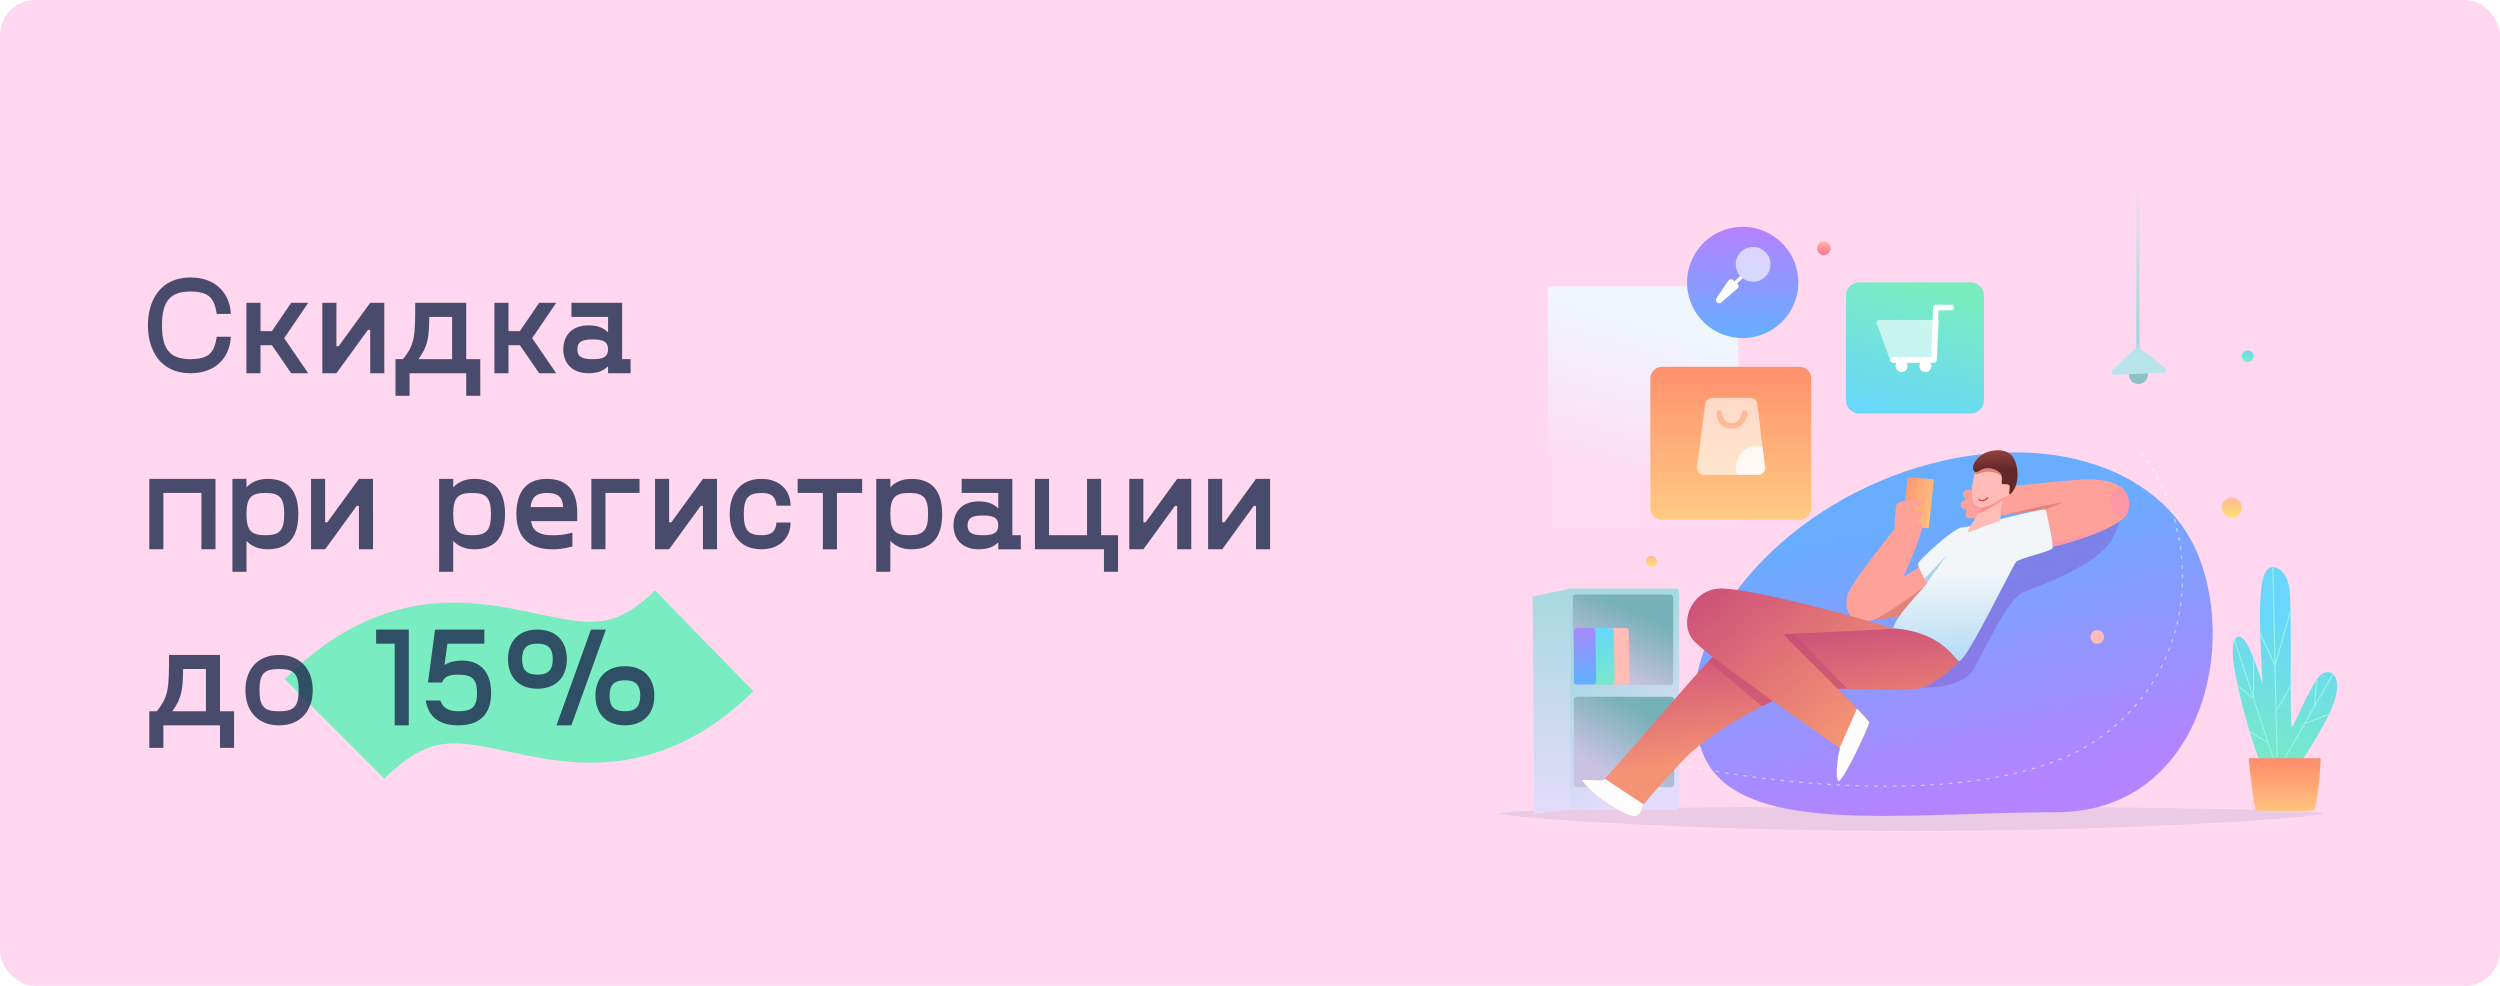 <svg width="355" height="140" viewBox="0 0 355 140" fill="none" xmlns="http://www.w3.org/2000/svg">
    <rect width="355" height="140" rx="5" fill="#FFD8EF"/>
    <path d="M219.833 40.666h27v35h-27v-35z" fill="url(#paint0_linear)"/>
    <path opacity=".1" d="M329.888 115.508c0 .534-26.166 2.491-58.444 2.491-32.278 0-58.444-1.957-58.444-2.491s26.166-.966 58.444-.966c32.278 0 58.444.432 58.444.966z" fill="#324D8D"/>
    <path d="M222.645 83.996c0-.233.189-.423.423-.423h14.946c.234 0 .423.19.423.423v30.598a.423.423 0 01-.423.423h-14.946a.423.423 0 01-.423-.423V83.996z" fill="url(#paint1_linear)"/>
    <path d="M223.35 84.842c0-.234.189-.423.423-.423h13.395c.234 0 .423.19.423.423v11.985a.423.423 0 01-.423.423h-13.395a.423.423 0 01-.423-.423V84.842z" fill="url(#paint2_linear)"/>
    <path d="M223.491 99.366c0-.233.189-.423.423-.423h13.395c.234 0 .423.19.423.423v11.986a.423.423 0 01-.423.423h-13.395a.423.423 0 01-.423-.423V99.366z" fill="url(#paint3_linear)"/>
    <path d="M217.64 84.818a.14.14 0 01.112-.14l5.145-1.069c.088-.018.17.05.17.14l-.14 31.075c0 .07-.053.13-.123.139l-4.796.599a.14.14 0 01-.159-.139l-.209-30.605z" fill="url(#paint4_linear)"/>
    <path d="M228.572 89.578a.423.423 0 01.423-.413h1.869c.231 0 .419.185.423.416l.126 7.19a.423.423 0 01-.423.431h-2.168a.423.423 0 01-.422-.433l.172-7.191z" fill="#FFBBB6"/>
    <path d="M226.249 89.588c0-.234.189-.423.423-.423h2.052c.231 0 .419.185.423.416l.126 7.19a.424.424 0 01-.423.431h-2.178a.423.423 0 01-.423-.423v-7.19z" fill="url(#paint5_linear)"/>
    <path d="M223.499 89.589c0-.234.19-.423.423-.423h2.193c.231 0 .419.185.423.416l.126 7.19a.423.423 0 01-.423.431h-2.319a.423.423 0 01-.423-.423V89.59z" fill="url(#paint6_linear)"/>
    <path d="M312.323 79.273c5.393 14.056-.632 36.06-20.324 36.06-21.833 0-45.569 3.703-50.249-8.494-5.394-14.056 7.787-31.87 26.924-39.214 19.137-7.344 38.255-2.408 43.649 11.648z" fill="url(#paint7_linear)"/>
    <path opacity=".5" d="M239.751 108.833c15.056 2.972 44.417 5.833 58.333-4 15.064-10.644 14.334-30.334 5.667-40.917" stroke="#fff" stroke-width=".189" stroke-linecap="round" stroke-dasharray="0.38 0.95"/>
    <path d="M280.316 94.924c-1.41 2.482-5.711 2.82-7.685 2.68l8.602-20.094 19.67-5.71c.376.188.733 1.353-.846 4.512-1.974 3.948-10.435 6.839-12.691 7.755-2.256.917-5.287 7.755-7.05 10.858z" fill="#835FD2" fill-opacity=".5"/>
    <path d="M270.852 67.938l-.479 5.06v1.974h3.381a.16.16 0 00.159-.143l.674-6.602a.16.16 0 00-.147-.176l-3.416-.258a.16.16 0 00-.172.145z" fill="url(#paint8_linear)"/>
    <path d="M270.61 81.738l1.88-1.196 1.763 2.326-1.199 3.948c-2.021.423-6.486 1.284-8.178 1.34-2.115.07-2.961-1.34-2.609-3.384.337-1.95 6.839-9.518 6.768-9.8-.07-.282.142-2.89.283-3.384.141-.493 3.172-.776 3.736-.493.344.171-.614.777-1.432 1.243-.137.078-.064.3.092.285.563-.055 1.195-.087 1.34.022.203.153-.453 1.076-.911 1.653-.066.083-.02.19.083.165.343-.083.783-.346.828.016.053.426-1.255 4.27-2.65 7.072-.064.13.084.265.206.187z" fill="#FEA199"/>
    <path d="M270.318 87.356c-1.48.277-3.111.556-4.315.7 1.648-.713 5.825-3.537 8.069-5.428l.072.094-3.826 4.634z" fill="#E18379"/>
    <path d="M302.17 72.645c-.451 2.03-7.402 4.207-10.645 5.006l-1.199-5.288s-5.217.705-6.98.916c-1.762.212-3.807.438-4.089.212-.21-.168-.159-.542-.023-.848.054-.121-.029-.284-.159-.308-.312-.056-.664-.221-.664-.677 0-.669.917-.494.635-.846-.521-.65-.306-.776 0-1.199 2.984-.117 10.631-1.085 15.933-1.48 6.627-.494 7.755 1.974 7.191 4.512z" fill="#FEA199"/>
    <path d="M279.996 69.56c1.549-.108 3.767-.335 6.176-.585l-1.416 1.908c-.241.556-.369 1.309-.475 1.933l-.062.355-.873.109c-1.057.127-2.215.259-3.034.295.36-.65.772-1.444.496-1.353-.693.232-1.291-1.006-.812-2.662z" fill="#FC98A6"/>
    <path d="M290.338 72.422l-.013-.059s-3.238.438-5.474.727c1.865-.635 8.082-1.784 8.082-1.784l-2.595 1.117z" fill="#E18379"/>
    <path d="M299.296 74.99c-2.422 1.17-5.79 2.173-7.772 2.661l-.301-1.33c.303.282.671.555 1.288.555.499 0 2.312-.56 3.975-1.074 1.193-.37 2.31-.714 2.81-.812zM301.787 73.333c.2-.23.333-.46.384-.687.297-1.337.124-2.653-1.072-3.529a2.167 2.167 0 00.688 4.216z" fill="#FC98A6"/>
    <path d="M275.101 90.106c-1.58-1.297-4.888-1.104-6.345-.846-4.489-.14-13.833-.338-15.299 0-1.833.423-8.884 2.961-10.294 4.09-1.41 1.128-15.017 17.272-15.51 17.413-.494.141-3.142-.165-3.032 0 1.692 2.539 6.416 5.218 7.473 5.147.846-.056 1.199-1.128 1.199-1.621.493-.494 1.565-1.918 5.57-6.205 5.005-5.358 15.792-9.94 16.709-10.293.916-.352 12.055.423 16.779 0 1.854-.166 5.123-2.984 6.063-4.089-.235-.8-1.734-2.298-3.313-3.596z" fill="url(#paint9_linear)"/>
    <path d="M233.374 114.206l-5.5-3.629c-.116.114-.192.179-.221.187-.25.072-1.051.028-1.767-.01-.7-.038-1.319-.072-1.264.01 1.692 2.538 6.415 5.217 7.473 5.147.846-.056 1.198-1.128 1.198-1.622.026-.025.052-.053.081-.083z" fill="#FDFDFD"/>
    <path d="M262.341 97.812l-.8-.022c-3.053-.087-5.554-.158-5.968.001-.392.15-2.586 1.074-5.361 2.5l-7.605-6.401c.255-.265.445-.45.557-.54 1.41-1.128 8.461-3.667 10.294-4.09.116-.027.283-.05.493-.07l8.39 8.622z" fill="#C84D74" fill-opacity=".65"/>
    <path d="M272.348 80.048c-.057.339.916 2.21 1.339 2.75-1.316 1.528-4.582 4.893-4.864 6.416 7.402.564 8.862 4.86 9.447 4.653 1.199-.423 7.544-13.607 8.037-14.1.494-.494 4.935-1.481 5.147-1.904.211-.423-.846-5.147-.987-5.5-.141-.352-10.646 2.539-11.844 2.539-1.199 0-6.205 4.723-6.275 5.146z" fill="url(#paint10_linear)"/>
    <path d="M273.642 82.737l2.866-3.958-3.228 3.389c.134.23.26.43.362.569z" fill="#ADD1E7"/>
    <path d="M280.175 71.306c-.414-.828-.141-3.878.846-5.429.987-1.551 1.551-1.692 2.538-1.833 0 0 .868-.091 1.551.282.776.423 1.058 1.541 1.058 3.807 0 2.256-1.34 2.327-1.622 2.538-.225.17-.423 2.233-.493 3.243l-4.424 1.627a.14.14 0 01-.17-.204l1.801-3.062c.053-.09-.006-.21-.106-.235-.276-.07-.74-.257-.979-.734z" fill="#FFBBB6"/>
    <path d="M285.664 64.878c.361.613.504 1.644.504 3.255 0 1.247-.409 1.826-.822 2.13-.038-.09-.011-.277.019-.488.044-.313.097-.68-.043-.866-.124-.165-.401-.164-.64-.163-.216 0-.401 0-.418-.119a1.46 1.46 0 01.003-.424c.023-.183.041-.326-.144-.633-.211-.353-1.611-.87-2.82-.424l-.153.058c-.373.141-.55.209-.723.019.156-.502.354-.968.594-1.346.813-1.276 1.338-1.598 2.049-1.75l.066-.012c.351-.07 1.887 0 2.528.763z" fill="#E18379"/>
    <path d="M280.979 72.753l.282-.479a.153.153 0 00-.007-.16c.031-.022.05-.033.05-.033s.776-.07 1.622-.494c.373-.186.622-.345.858-.495.298-.19.572-.365 1.045-.562a.346.346 0 01.096-.03 7.37 7.37 0 01-.15.062c-.099.04-.179.072-.228.109-.041.031-.082.127-.121.269-.996.717-3.111 2.041-3.404 1.846a.455.455 0 01-.043-.033z" fill="#FD8F86"/>
    <path d="M281.066 70.846a.095.095 0 00-.134.004.094.094 0 00.005.134l.129-.138zm.519.236l-.019-.093.019.093zm.742-.36a.095.095 0 00-.019-.133.094.094 0 00-.132.02l.151.113zm-1.326.193l-.064.069.001.001.003.003.011.01a.847.847 0 00.175.11.752.752 0 00.476.066l-.037-.185a.564.564 0 01-.357-.051.704.704 0 01-.108-.064l-.028-.022a.066.066 0 01-.006-.005l-.001-.002-.065.07zm.602.26a1.23 1.23 0 00.531-.26c.061-.05.109-.097.141-.133.017-.017.029-.032.038-.042l.01-.013a.017.017 0 01.003-.003l.001-.002-.076-.057-.075-.057h-.001l-.001.002-.007.01-.031.034c-.027.03-.068.071-.122.115-.107.087-.26.182-.448.22l.037.185z" fill="#EB414E"/>
    <path d="M280.245 66.793c-.08-.16-.282-.846.635-1.762.916-.917 1.903-.987 2.256-1.058.352-.07 1.692-.14 2.467.635.812.811 1.058 2.679.776 3.877-.282 1.199-.917 1.692-.917 1.692-.359.077.071-.987-.141-1.269-.235-.313-1.021-.029-1.057-.282-.071-.493.155-.846-.141-1.34-.212-.352-1.34-1.127-2.548-.68-.624.23-1.048.752-1.33.187z" fill="url(#paint11_linear)"/>
    <path d="M244.052 83.585c3.325-.242 17.343 3.29 24.887 5.71l-15.406.76c-.122.007-.182.152-.096.238 4.027 4.045 11.98 11.902 11.98 12.29 0 .493-3.81 8.71-4.374 8.287-.441-.331-.153-3.122.211-4.5a.138.138 0 00-.053-.151c-6.579-4.644-19.06-13.336-20.745-15.302-2.115-2.467-.282-7.05 3.596-7.332z" fill="url(#paint12_linear)"/>
    <path d="M263.693 100.628c1.052 1.097 1.723 1.841 1.723 1.954 0 .493-3.81 8.71-4.374 8.287-.441-.331-.153-3.122.211-4.5.013-.049 0-.1-.034-.135l2.474-5.606z" fill="#FDFDFD"/>
    <path d="M317.118 93.765c.315 3.076 2.42 11.445 4.159 15.228h4.795c.188-.07 1.24-1.41 3.948-6.204 3.384-5.992 1.417-8.105-.282-7.12-1.34.775-4.089 7.684-4.301 7.614-.352-.118.071-17.062-.352-19.811-.423-2.75-2.552-3.736-3.385-2.256-1.269 2.256-.681 10.763-.423 15.933-.493-1.668-1.706-5.26-2.608-6.275-1.128-1.269-1.833.142-1.551 2.891z" fill="url(#paint13_linear)"/>
    <path d="M322.658 80.535l.303 13.604-2.02-4.423.011.426 2.019 4.419.32 14.376-3.191-9.784v-5.45a31.5 31.5 0 00-.167-.418v5.357l-2.56-7.849a1.692 1.692 0 00-.102.227l2.58 7.907-2.13-1.702.057.259 2.167 1.732 1.987 6.093-2.529-1.565.072.241 2.538 1.57 1.121 3.438h.325l-.178-7.972 1.999-3.42v-.331l-2.006 3.433-.137-6.151 2.119-7.543c-.004-.197-.007-.39-.012-.576l-2.119 7.548-.3-13.45c-.056-.003-.112-.002-.167.004zM328.894 96.613l-.343 3.694-4.97 8.686h.192l3.534-6.176 3.366-1.273.104-.218-3.34 1.264 3.903-6.82a1.247 1.247 0 00-.128-.111l-2.461 4.3.336-3.622a8.97 8.97 0 00-.193.276z" fill="#98F2E8"/>
    <path d="M329.387 107.667h-9.925a.138.138 0 00-.14.153c.113 1.048.783 7.144 1.041 7.25.282.116 7.967.117 8.249 0 .276-.115.89-5.009.915-7.264a.138.138 0 00-.14-.139z" fill="url(#paint14_linear)"/>
    <g filter="url(#filter0_d)">
        <path d="M234.347 52.81c0-.921.746-1.667 1.667-1.667h19.509c.92 0 1.667.746 1.667 1.666v18.382c0 .92-.747 1.666-1.667 1.666h-19.509a1.667 1.667 0 01-1.667-1.666V52.809z" fill="url(#paint15_linear)"/>
    </g>
    <path d="M242.133 57.36a.988.988 0 01.979-.86h5.45c.499 0 .919.372.98.867l1.098 8.954a.987.987 0 01-.98 1.107h-7.703a.987.987 0 01-.979-1.114l1.155-8.953z" fill="#fff" fill-opacity=".62"/>
    <path d="M250.285 63.437l.354 2.885a.987.987 0 01-.98 1.107h-2.953a3 3 0 013.579-3.992z" fill="#FFFDFD" fill-opacity=".81"/>
    <path d="M244.537 58.672a.4.4 0 10-.8.03l.8-.03zm1.574 1.777l-.024-.4.024.4zm2.019-1.712a.4.4 0 00-.794-.1l.794.1zm-3.993-.05l-.4.015v.004l.001.008.001.022.007.075a2.767 2.767 0 00.315.997c.155.276.388.558.737.761.352.205.793.313 1.338.28l-.049-.8c-.408.026-.688-.057-.886-.172a1.203 1.203 0 01-.441-.461 1.85 1.85 0 01-.218-.693l-.004-.044-.001-.009v.001l-.4.016zm1.999 2.162c.894-.056 1.401-.625 1.668-1.125a3.156 3.156 0 00.311-.892l.011-.066a.285.285 0 01.004-.026v-.002-.001l-.397-.05-.397-.05v-.001-.001l-.002.01a2.214 2.214 0 01-.043.203c-.037.137-.098.319-.194.499-.191.358-.494.67-1.01.702l.049.8z" fill="#FFA273" fill-opacity=".59"/>
    <g filter="url(#filter1_d)">
        <path d="M262.126 41.05c0-1.045.848-1.893 1.893-1.893h15.813c1.046 0 1.893.848 1.893 1.894v14.825a1.893 1.893 0 01-1.893 1.894h-15.813a1.893 1.893 0 01-1.893-1.894V41.052z" fill="url(#paint16_linear)"/>
    </g>
    <path opacity=".6" d="M266.498 46.002a.423.423 0 01.396-.57h8.268a.14.14 0 01.141.147l-.244 5.244a.704.704 0 01-.704.672h-5.323a.705.705 0 01-.661-.46l-1.873-5.033z" fill="#fff"/>
    <path d="M270.869 51.988a.846.846 0 11-1.692 0 .846.846 0 011.692 0zM274.253 51.988a.846.846 0 11-1.692 0 .846.846 0 011.692 0z" fill="#fff"/>
    <path d="M277.073 43.669h-2.186l-.273 7.436h-5.801" stroke="#fff" stroke-width=".801" stroke-linecap="round" stroke-linejoin="round"/>
    <g filter="url(#filter2_d)">
        <path d="M255.358 39.158a7.897 7.897 0 11-15.794-.001 7.897 7.897 0 0115.794.001z" fill="url(#paint17_linear)"/>
    </g>
    <path d="M246.263 40.287l.74-.67.302-.282" stroke="#FDFDFD" stroke-width=".481"/>
    <path d="M251.409 37.538a2.468 2.468 0 11-4.936 0 2.468 2.468 0 014.936 0z" fill="#fff" fill-opacity=".63"/>
    <path d="M246.73 40.32l-.672-.572a.422.422 0 00-.624.086l-1.701 2.523a.424.424 0 00.091.57l.05.04a.423.423 0 00.535-.013l2.323-1.991a.423.423 0 00-.002-.644z" fill="#fff"/>
    <path d="M303.581 22.166v27.496" stroke="url(#paint18_linear)" stroke-width=".481"/>
    <path d="M304.992 53.187a1.34 1.34 0 11-2.68 0 1.34 1.34 0 012.68 0z" fill="#8FC0C7"/>
    <path d="M299.969 52.482l3.278-3.067a.423.423 0 01.549-.025l3.596 2.803a.423.423 0 01-.244.756l-6.874.265a.423.423 0 01-.305-.732z" fill="#B7E4EB"/>
    <circle cx="234.516" cy="79.691" r=".759" fill="url(#paint19_linear)"/>
    <circle cx="316.916" cy="72.083" r="1.417" fill="url(#paint20_linear)"/>
    <circle cx="258.993" cy="35.252" r=".963" fill="url(#paint21_linear)"/>
    <circle cx="297.808" cy="90.45" r=".963" fill="#FFBBB6"/>
    <g filter="url(#filter3_d)">
        <circle cx="319.166" cy="49.999" r=".833" fill="url(#paint22_linear)"/>
    </g>
    <path d="M47.5 103.5c20-20 33 6.5 52.5-12.5" stroke="#79ECC1" stroke-width="20"/>
    <path d="M21 46.2c0 3.4 1.68 6.8 6.04 6.8 3.72 0 5.62-2.38 5.74-5.18h-2c-.34 2.16-1.02 3.18-3.74 3.18-2.88 0-4.04-1.38-4.04-4.8s1.16-4.8 4.04-4.8c2.72 0 3.4 1.02 3.74 3.18h2c-.12-2.8-2.02-5.18-5.74-5.18-4.36 0-6.04 3.4-6.04 6.8zM43.77 43h-2.42l-2.74 4.02h-1.62V43h-2v10h2v-3.98h1.62L41.35 53h2.42l-3.42-4.98L43.77 43zm8.8 0l-4.48 6.16h-.32V43h-2v10h2l4.48-6.16h.32V53h2V43h-2zm13.63 8v-8h-7.24v.06c0 4.5 0 5.8-1.74 7.94h-1.06v5.2h2V53h8.04v3.2h2V51h-2zm-6.78 0c1.3-1.78 1.52-3 1.54-6h3.24v6h-4.78zm19.564-8h-2.42l-2.74 4.02h-1.62V43h-2v10h2v-3.98h1.62l2.74 3.98h2.42l-3.42-4.98 3.42-5.02zm9.36 8v-8h-7.2v2h5.2v2.2c-.6-.6-1.38-1-2.78-1-2.44 0-3.58 1.56-3.58 3.4 0 1.84 1.14 3.4 3.58 3.4 1.4 0 2.18-.4 2.78-1v1h3.2v-2h-1.2zm-4.18 0c-1.46 0-2.18-.3-2.18-1.4 0-1.1.72-1.4 2.18-1.4 1.46 0 2.18.3 2.18 1.4 0 1.1-.72 1.4-2.18 1.4zM30.6 68h-9.4v10h2v-8h5.4v8h2V68zm7.382 0c-1.4 0-2.38.54-2.98 1.2V68h-2v13.2h2v-4.4c.6.66 1.58 1.2 2.98 1.2 3.24 0 4.38-2.06 4.38-5s-1.14-5-4.38-5zm-.3 8c-1.96 0-2.68-.6-2.68-3s.72-3 2.68-3c1.96 0 2.68.6 2.68 3s-.72 3-2.68 3zm13.287-8l-4.48 6.16h-.32V68h-2v10h2l4.48-6.16h.32V78h2V68h-2zm16.368 0c-1.4 0-2.38.54-2.98 1.2V68h-2v13.2h2v-4.4c.6.66 1.58 1.2 2.98 1.2 3.24 0 4.38-2.06 4.38-5s-1.14-5-4.38-5zm-.3 8c-1.96 0-2.68-.6-2.68-3s.72-3 2.68-3c1.96 0 2.68.6 2.68 3s-.72 3-2.68 3zm14.927-3.2c0-2.94-1.24-4.8-4.32-4.8s-4.32 2.06-4.32 5c0 1.78.56 5 5.08 5 .76 0 1.32 0 2.88-.4v-1.96c-1.3.36-2.08.36-2.88.36-2.18 0-2.82-.86-3-2h6.56v-1.2zm-4.32-2.8c1.58 0 2.24.54 2.32 2h-4.62c.12-1.34.8-2 2.3-2zm13.17-2h-6.84v10h2v-8h4.84v-2zm9.002 0l-4.48 6.16h-.32V68h-2v10h2l4.48-6.16h.32V78h2V68h-2zm3.801 5c0 2.94 1.54 5 4.48 5 2.62 0 4.16-1.62 4.16-3.8h-2c-.08 1.04-.5 1.8-2.06 1.8-1.86 0-2.58-.6-2.58-3s.72-3 2.58-3c1.56 0 1.98.76 2.06 1.8h2c0-2.18-1.54-3.8-4.16-3.8-2.94 0-4.48 2.06-4.48 5zm18.809-5h-9.16v2h3.58v8h2v-8h3.58v-2zm6.981 0c-1.4 0-2.38.54-2.98 1.2V68h-2v13.2h2v-4.4c.6.66 1.58 1.2 2.98 1.2 3.24 0 4.38-2.06 4.38-5s-1.14-5-4.38-5zm-.3 8c-1.96 0-2.68-.6-2.68-3s.72-3 2.68-3c1.96 0 2.68.6 2.68 3s-.72 3-2.68 3zm14.648 0v-8h-7.2v2h5.2v2.2c-.6-.6-1.38-1-2.78-1-2.44 0-3.58 1.56-3.58 3.4 0 1.84 1.14 3.4 3.58 3.4 1.4 0 2.18-.4 2.78-1v1h3.2v-2h-1.2zm-4.18 0c-1.46 0-2.18-.3-2.18-1.4 0-1.1.72-1.4 2.18-1.4 1.46 0 2.18.3 2.18 1.4 0 1.1-.72 1.4-2.18 1.4zm19.187 0h-2.4v-8h-2v8h-5.4v-8h-2v10h9.8v3.2h2V76zm8.398-8l-4.48 6.16h-.32V68h-2v10h2l4.48-6.16h.32V78h2V68h-2zm11.192 0l-4.48 6.16h-.32V68h-2v10h2l4.48-6.16h.32V78h2V68h-2zM31.24 101v-8H24v.06c0 4.5 0 5.8-1.74 7.94H21.2v5.2h2V103h8.04v3.2h2V101h-2zm-6.78 0c1.3-1.78 1.52-3 1.54-6h3.24v6h-4.78zm15.168 2c3.04 0 4.78-2.06 4.78-5s-1.74-5-4.78-5-4.78 2.06-4.78 5 1.74 5 4.78 5zm0-2c-2.06 0-2.78-.6-2.78-3s.72-3 2.78-3c2.06 0 2.78.6 2.78 3s-.72 3-2.78 3zm18.419-11.6h-4.64v2h2.64V103h2V89.4zm7.51 4.4c-.86 0-1.68.18-2.44.62l.42-3.02h5.24v-2h-7l-1 7.52h2c.32-.82.88-1.12 2.28-1.12 1.96 0 2.68.6 2.68 2.6s-.72 2.6-2.68 2.6c-1.44 0-2.2-.54-2.52-1.52h-2.08c.34 2.18 1.8 3.52 4.6 3.52 3.54 0 4.68-2.06 4.68-4.6 0-2.54-1.14-4.6-4.18-4.6zm10.76 4c2.64 0 4.18-1.66 4.18-4.2s-1.54-4.2-4.18-4.2c-2.64 0-4.18 1.66-4.18 4.2s1.54 4.2 4.18 4.2zm9.72-8.4h-2.12l-4.9 13.6h2.12l4.9-13.6zm-9.72 6.4c-1.46 0-2.18-.6-2.18-2.2s.72-2.2 2.18-2.2c1.46 0 2.18.6 2.18 2.2s-.72 2.2-2.18 2.2zm12.42 7.2c2.64 0 4.18-1.66 4.18-4.2s-1.54-4.2-4.18-4.2c-2.64 0-4.18 1.66-4.18 4.2s1.54 4.2 4.18 4.2zm0-2c-1.46 0-2.18-.6-2.18-2.2s.72-2.2 2.18-2.2c1.46 0 2.18.6 2.18 2.2s-.72 2.2-2.18 2.2z" fill="#1C294D" fill-opacity=".8"/>
    <defs>
        <linearGradient id="paint0_linear" x1="233.471" y1="70.99" x2="240.627" y2="47.268" gradientUnits="userSpaceOnUse">
            <stop stop-color="#FFD9F0"/>
            <stop offset="1" stop-color="#EFF6FF"/>
        </linearGradient>
        <linearGradient id="paint1_linear" x1="227.223" y1="93.166" x2="237.389" y2="107.666" gradientUnits="userSpaceOnUse">
            <stop stop-color="#A7D9E0"/>
            <stop offset="1" stop-color="#E3DBFB"/>
        </linearGradient>
        <linearGradient id="paint2_linear" x1="244.722" y1="92.665" x2="240.639" y2="101.416" gradientUnits="userSpaceOnUse">
            <stop stop-color="#76B0B8"/>
            <stop offset="1" stop-color="#C9C2E1"/>
        </linearGradient>
        <linearGradient id="paint3_linear" x1="234.306" y1="101.583" x2="229.139" y2="110.167" gradientUnits="userSpaceOnUse">
            <stop stop-color="#76B0B8"/>
            <stop offset="1" stop-color="#C9C2E2"/>
        </linearGradient>
        <linearGradient id="paint4_linear" x1="220.353" y1="83.574" x2="220.353" y2="115.582" gradientUnits="userSpaceOnUse">
            <stop stop-color="#A7D9E0"/>
            <stop offset="1" stop-color="#E5DBFC"/>
        </linearGradient>
        <linearGradient id="paint5_linear" x1="227.694" y1="89.165" x2="227.694" y2="97.202" gradientUnits="userSpaceOnUse">
            <stop stop-color="#68D7FA"/>
            <stop offset="1" stop-color="#77E9C9"/>
        </linearGradient>
        <linearGradient id="paint6_linear" x1="225.085" y1="89.166" x2="225.085" y2="97.203" gradientUnits="userSpaceOnUse">
            <stop stop-color="#A58AFF"/>
            <stop offset="1" stop-color="#5EB2FF"/>
        </linearGradient>
        <linearGradient id="paint7_linear" x1="284.721" y1="112" x2="276.805" y2="73.083" gradientUnits="userSpaceOnUse">
            <stop stop-color="#B483FF"/>
            <stop offset="1" stop-color="#68ADFF"/>
        </linearGradient>
        <linearGradient id="paint8_linear" x1="270.305" y1="67.833" x2="275.805" y2="69.166" gradientUnits="userSpaceOnUse">
            <stop stop-color="#FF956F"/>
            <stop offset="1" stop-color="#FFC380"/>
        </linearGradient>
        <linearGradient id="paint9_linear" x1="255.138" y1="90.249" x2="257.138" y2="106.166" gradientUnits="userSpaceOnUse">
            <stop stop-color="#CE5379"/>
            <stop offset="1" stop-color="#F49274"/>
        </linearGradient>
        <linearGradient id="paint10_linear" x1="281.805" y1="81.166" x2="282.305" y2="95.666" gradientUnits="userSpaceOnUse">
            <stop stop-color="#F3F6F8"/>
            <stop offset="1" stop-color="#AAD7F5"/>
        </linearGradient>
        <linearGradient id="paint11_linear" x1="283.33" y1="63.933" x2="283.472" y2="66.749" gradientUnits="userSpaceOnUse">
            <stop stop-color="#954040"/>
            <stop offset="1" stop-color="#612828"/>
        </linearGradient>
        <linearGradient id="paint12_linear" x1="239.639" y1="82.332" x2="259.389" y2="106.749" gradientUnits="userSpaceOnUse">
            <stop stop-color="#C94B79"/>
            <stop offset="1" stop-color="#F59474"/>
        </linearGradient>
        <linearGradient id="paint13_linear" x1="327.556" y1="88.583" x2="322.306" y2="112.416" gradientUnits="userSpaceOnUse">
            <stop stop-color="#68D7FA"/>
            <stop offset="1" stop-color="#7AEDBE"/>
        </linearGradient>
        <linearGradient id="paint14_linear" x1="324.417" y1="107.667" x2="324.468" y2="116.365" gradientUnits="userSpaceOnUse">
            <stop stop-color="#FF8C6B"/>
            <stop offset="1" stop-color="#FFCB82"/>
        </linearGradient>
        <linearGradient id="paint15_linear" x1="245.768" y1="51.143" x2="245.768" y2="72.857" gradientUnits="userSpaceOnUse">
            <stop stop-color="#FF906D"/>
            <stop offset="1" stop-color="#FFCB82"/>
        </linearGradient>
        <linearGradient id="paint16_linear" x1="271.926" y1="39.157" x2="267.139" y2="57.833" gradientUnits="userSpaceOnUse">
            <stop stop-color="#7AEDC0"/>
            <stop offset="1" stop-color="#68D7F9"/>
        </linearGradient>
        <linearGradient id="paint17_linear" x1="247.461" y1="31.262" x2="247.461" y2="47.054" gradientUnits="userSpaceOnUse">
            <stop stop-color="#B681FF"/>
            <stop offset="1" stop-color="#64AFFF"/>
        </linearGradient>
        <linearGradient id="paint18_linear" x1="297.429" y1="46.499" x2="297.443" y2="25.832" gradientUnits="userSpaceOnUse">
            <stop stop-color="#A7D9E0"/>
            <stop offset="1" stop-color="#A7D9E0" stop-opacity="0"/>
        </linearGradient>
        <linearGradient id="paint19_linear" x1="234.516" y1="78.933" x2="234.516" y2="80.45" gradientUnits="userSpaceOnUse">
            <stop stop-color="#FFB798"/>
            <stop offset="1" stop-color="#FFDF6F"/>
        </linearGradient>
        <linearGradient id="paint20_linear" x1="316.916" y1="70.666" x2="316.916" y2="73.499" gradientUnits="userSpaceOnUse">
            <stop stop-color="#FFB798"/>
            <stop offset="1" stop-color="#FFDF6F"/>
        </linearGradient>
        <linearGradient id="paint21_linear" x1="258.993" y1="34.289" x2="258.993" y2="36.215" gradientUnits="userSpaceOnUse">
            <stop stop-color="#FFB798"/>
            <stop offset="1" stop-color="#FF6F9A"/>
        </linearGradient>
        <linearGradient id="paint22_linear" x1="319.166" y1="49.166" x2="318.619" y2="50.833" gradientUnits="userSpaceOnUse">
            <stop stop-color="#68D7FA"/>
            <stop offset="1" stop-color="#7EF1B3"/>
        </linearGradient>
        <filter id="filter0_d" x="225.827" y="43.569" width="39.883" height="38.755" filterUnits="userSpaceOnUse" color-interpolation-filters="sRGB">
            <feFlood flood-opacity="0" result="BackgroundImageFix"/>
            <feColorMatrix in="SourceAlpha" values="0 0 0 0 0 0 0 0 0 0 0 0 0 0 0 0 0 0 127 0"/>
            <feOffset dy=".947"/>
            <feGaussianBlur stdDeviation="4.26"/>
            <feColorMatrix values="0 0 0 0 0 0 0 0 0 0 0 0 0 0 0 0 0 0 0.1 0"/>
            <feBlend in2="BackgroundImageFix" result="effect1_dropShadow"/>
            <feBlend in="SourceGraphic" in2="effect1_dropShadow" result="shape"/>
        </filter>
        <filter id="filter1_d" x="253.606" y="31.584" width="36.64" height="35.653" filterUnits="userSpaceOnUse" color-interpolation-filters="sRGB">
            <feFlood flood-opacity="0" result="BackgroundImageFix"/>
            <feColorMatrix in="SourceAlpha" values="0 0 0 0 0 0 0 0 0 0 0 0 0 0 0 0 0 0 127 0"/>
            <feOffset dy=".947"/>
            <feGaussianBlur stdDeviation="4.26"/>
            <feColorMatrix values="0 0 0 0 0 0 0 0 0 0 0 0 0 0 0 0 0 0 0.1 0"/>
            <feBlend in2="BackgroundImageFix" result="effect1_dropShadow"/>
            <feBlend in="SourceGraphic" in2="effect1_dropShadow" result="shape"/>
        </filter>
        <filter id="filter2_d" x="231.045" y="23.688" width="32.833" height="32.833" filterUnits="userSpaceOnUse" color-interpolation-filters="sRGB">
            <feFlood flood-opacity="0" result="BackgroundImageFix"/>
            <feColorMatrix in="SourceAlpha" values="0 0 0 0 0 0 0 0 0 0 0 0 0 0 0 0 0 0 127 0"/>
            <feOffset dy=".947"/>
            <feGaussianBlur stdDeviation="4.26"/>
            <feColorMatrix values="0 0 0 0 0 0 0 0 0 0 0 0 0 0 0 0 0 0 0.1 0"/>
            <feBlend in2="BackgroundImageFix" result="effect1_dropShadow"/>
            <feBlend in="SourceGraphic" in2="effect1_dropShadow" result="shape"/>
        </filter>
        <filter id="filter3_d" x="311.714" y="43.136" width="14.904" height="14.904" filterUnits="userSpaceOnUse" color-interpolation-filters="sRGB">
            <feFlood flood-opacity="0" result="BackgroundImageFix"/>
            <feColorMatrix in="SourceAlpha" values="0 0 0 0 0 0 0 0 0 0 0 0 0 0 0 0 0 0 127 0"/>
            <feOffset dy=".588"/>
            <feGaussianBlur stdDeviation="3.309"/>
            <feColorMatrix values="0 0 0 0 0.396 0 0 0 0 0.659 0 0 0 0 0.988 0 0 0 0.15 0"/>
            <feBlend in2="BackgroundImageFix" result="effect1_dropShadow"/>
            <feBlend in="SourceGraphic" in2="effect1_dropShadow" result="shape"/>
        </filter>
    </defs>
</svg>
